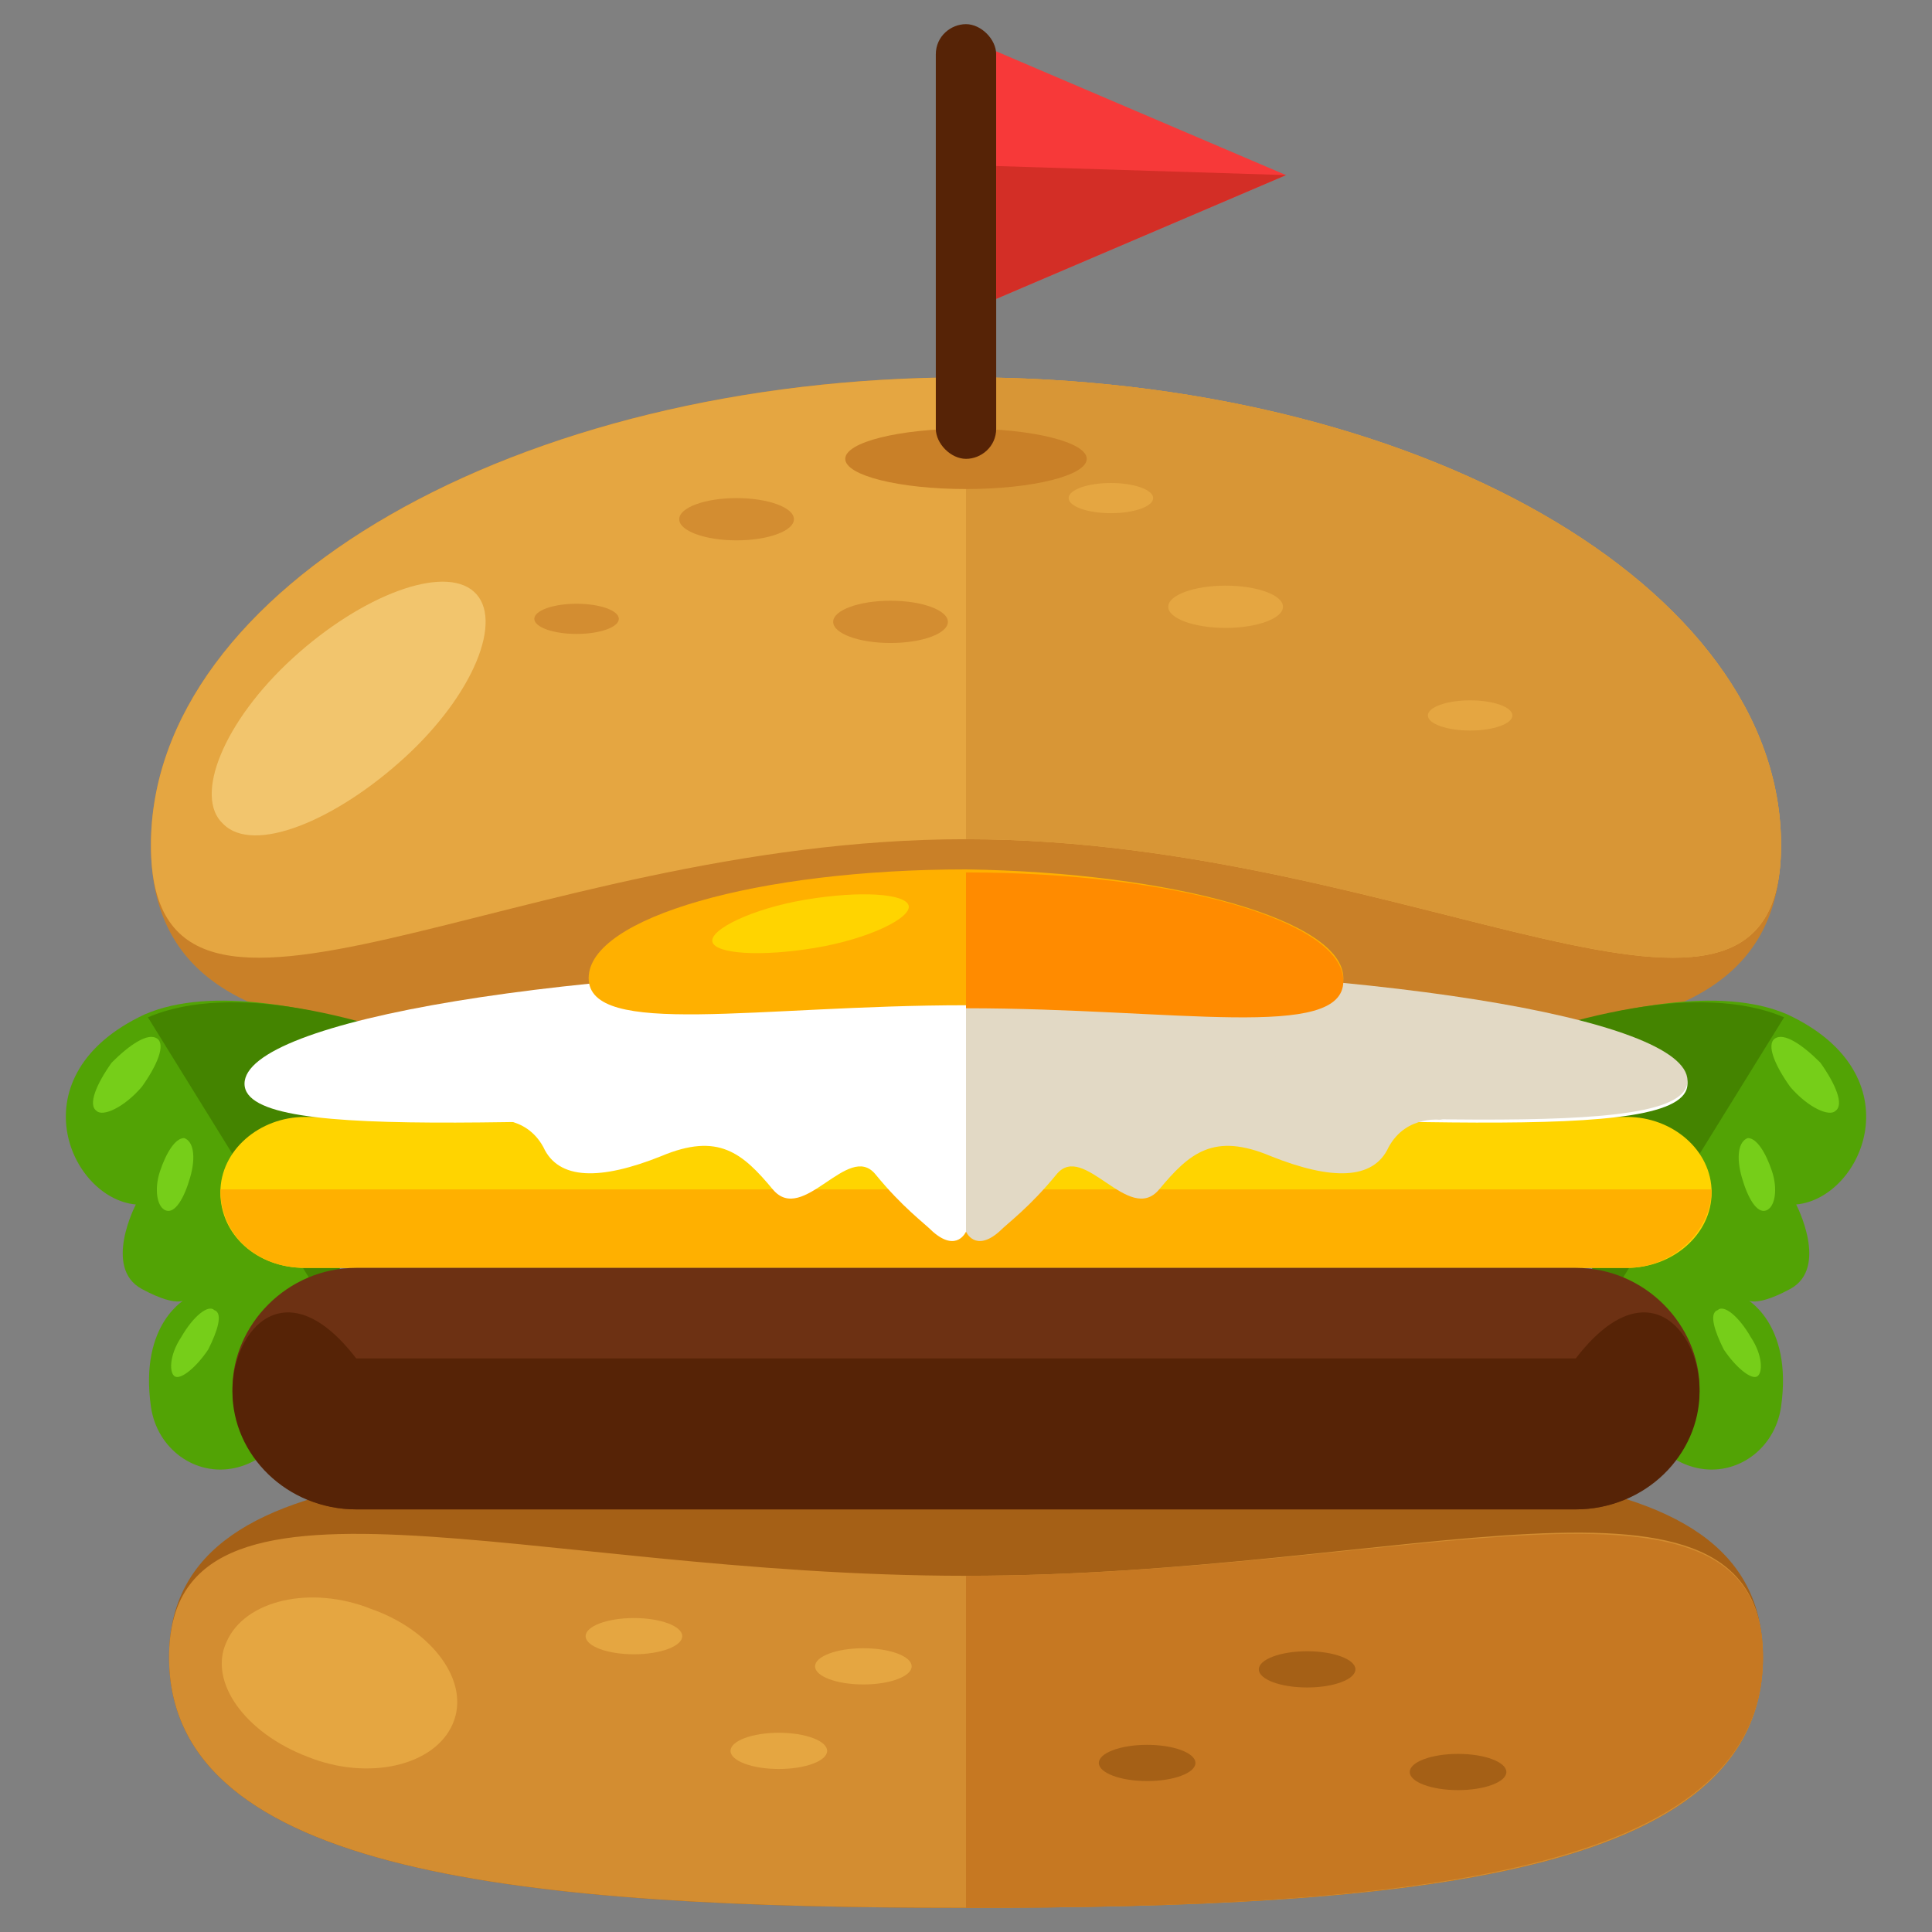 <?xml version="1.0" encoding="utf-8"?>
<!-- Generator: Adobe Illustrator 16.0.0, SVG Export Plug-In . SVG Version: 6.00 Build 0)  -->
<!DOCTYPE svg PUBLIC "-//W3C//DTD SVG 1.1//EN" "http://www.w3.org/Graphics/SVG/1.1/DTD/svg11.dtd">
<svg version="1.1" id="Layer_1" xmlns="http://www.w3.org/2000/svg" xmlns:xlink="http://www.w3.org/1999/xlink" x="0px" y="0px"
	 width="64px" height="64px" viewBox="0 0 64 64" enable-background="new 0 0 64 64" xml:space="preserve">
<rect x="0" y="0" width="64" height="64" fill="#808080" stroke="none"/>
<g>
	<g>
		<g>
			<g>
				<g>
					<path fill="#C98028" d="M59,28c0,8.5-12.1,6.2-27,6.2S5,36.5,5,28c0-8.5,12.1-15.5,27-15.5S59,19.4,59,28z"/>
					<path fill="#E5A641" d="M59,28c0,8.5-12.1-0.2-27-0.2S5,36.5,5,28c0-8.5,12.1-15.5,27-15.5S59,19.4,59,28z"/>
					<path fill="#D89636" d="M32,12.5c14.9,0,27,6.9,27,15.5c0,8.5-12.1-0.2-27-0.2"/>
					<ellipse fill="#D38D31" cx="24.4" cy="17.2" rx="1.9" ry="0.7"/>
					<ellipse fill="#D38D31" cx="29.5" cy="20.6" rx="1.9" ry="0.7"/>
					<ellipse fill="#E5A641" cx="40.6" cy="20.1" rx="1.9" ry="0.7"/>
					<ellipse fill="#E5A641" cx="36.8" cy="16.5" rx="1.4" ry="0.5"/>
					<ellipse fill="#E5A641" cx="48.7" cy="23.7" rx="1.4" ry="0.5"/>
					<ellipse fill="#D38D31" cx="19.1" cy="20.5" rx="1.4" ry="0.5"/>
				</g>
				<path fill="#F2C56D" d="M15.7,19.6c1,0.9,0,3.4-2.3,5.5c-2.3,2.1-5,3.2-6,2.2c-1-0.9,0-3.4,2.3-5.5S14.7,18.7,15.7,19.6z"/>
			</g>
			<g>
				<g>
					<path fill="#52A305" d="M18.4,36.4c0,0-9.2-4.7-13.6-2.8c-4.3,2-2.5,6.1-0.3,6.3c0,0-1.1,2.1,0.2,2.8s1.5,0.3,1.5,0.3
						s-1.6,0.8-1.2,3.6s5.1,3.7,5.9-3.3c0.5-4.3,6-5.8,6-5.8l2.8-0.2L18.4,36.4z"/>
					<path fill="#448400" d="M10.9,43.4c0.5-4.3,6-5.8,6-5.8l2.8-0.2l-1.2-1c0,0-4.4-2.3-8.6-3c-1.8-0.3-3.6-0.3-5,0.3"/>
					<path fill="#76CE19" d="M5.2,34.4c0.3,0.2,0,0.9-0.5,1.6c-0.6,0.7-1.3,1-1.5,0.8c-0.3-0.2,0-0.9,0.5-1.6
						C4.3,34.6,4.9,34.2,5.2,34.4z"/>
					<path fill="#76CE19" d="M6.1,37.7c0.3,0.1,0.4,0.6,0.2,1.3c-0.2,0.7-0.5,1.2-0.8,1.1s-0.4-0.7-0.2-1.3
						C5.5,38.2,5.8,37.7,6.1,37.7z"/>
					<path fill="#76CE19" d="M7.1,43.4c0.3,0.1,0.1,0.7-0.2,1.3c-0.4,0.6-0.9,1-1.1,0.9c-0.2-0.1-0.2-0.7,0.2-1.3
						C6.4,43.6,6.9,43.2,7.1,43.4z"/>
				</g>
				<g>
					<path fill="#52A305" d="M45.6,36.4c0,0,9.2-4.7,13.6-2.8c4.3,2,2.5,6.1,0.3,6.3c0,0,1.1,2.1-0.2,2.8s-1.5,0.3-1.5,0.3
						s1.6,0.8,1.2,3.6s-5.1,3.7-5.9-3.3c-0.5-4.3-6-5.8-6-5.8l-2.8-0.2L45.6,36.4z"/>
					<path fill="#448400" d="M53.1,43.4c-0.5-4.3-6-5.8-6-5.8l-2.8-0.2l1.2-1c0,0,4.4-2.3,8.6-3c1.8-0.3,3.6-0.3,5,0.3"/>
					<path fill="#76CE19" d="M58.8,34.4c-0.3,0.2,0,0.9,0.5,1.6c0.6,0.7,1.3,1,1.5,0.8c0.3-0.2,0-0.9-0.5-1.6
						C59.7,34.6,59.1,34.2,58.8,34.4z"/>
					<path fill="#76CE19" d="M57.9,37.7c-0.3,0.1-0.4,0.6-0.2,1.3c0.2,0.7,0.5,1.2,0.8,1.1c0.3-0.1,0.4-0.7,0.2-1.3
						C58.5,38.2,58.2,37.7,57.9,37.7z"/>
					<path fill="#76CE19" d="M56.9,43.4c-0.3,0.1-0.1,0.7,0.2,1.3c0.4,0.6,0.9,1,1.1,0.9c0.2-0.1,0.2-0.7-0.2-1.3
						C57.6,43.6,57.1,43.2,56.9,43.4z"/>
				</g>
			</g>
			<path fill="#A56016" d="M58.4,54.9c0,7.3-11.8,8.3-26.4,8.3c-14.6,0-26.4-1.1-26.4-8.3s11.8-6.4,26.4-6.4
				C46.6,48.5,58.4,47.6,58.4,54.9z"/>
			<path fill="#D38D31" d="M58.4,54.9c0,7.3-11.8,8.3-26.4,8.3c-14.6,0-26.4-1.1-26.4-8.3s11.8-2.7,26.4-2.7
				C46.6,52.2,58.4,47.6,58.4,54.9z"/>
			<path fill="#C67822" d="M32,52.2c14.6,0,26.4-4.5,26.4,2.7S46.6,63.2,32,63.2"/>
			<g>
				<path fill="#FFD400" d="M56.7,39.5c0,1.4-1.3,2.5-2.8,2.5H10.1c-1.6,0-2.8-1.1-2.8-2.5l0,0c0-1.4,1.3-2.5,2.8-2.5h43.8
					C55.4,37,56.7,38.1,56.7,39.5L56.7,39.5z"/>
				<path fill="#FFB000" d="M56.7,39.4L56.7,39.4c0,1.4-1.3,2.6-2.8,2.6H10.1c-1.6,0-2.8-1.1-2.8-2.6l0,0"/>
			</g>
			<g>
				<path fill="#6D3113" d="M56.3,46c0,2.1-1.8,4-4.1,4H11.8c-2.3,0-4.1-1.9-4.1-4l0,0c0-2.1,1.8-4,4.1-4h40.4
					C54.5,42,56.3,43.9,56.3,46L56.3,46z"/>
				<path fill="#562306" d="M56.3,46.1c0,2.1-1.8,3.9-4.1,3.9H11.8c-2.3,0-4.1-1.8-4.1-3.9l0,0c0-2.1,1.8-4.1,4.1-1.1h40.4
					C54.5,42,56.3,44,56.3,46.1L56.3,46.1z"/>
			</g>
			<g>
				<path fill="#FFFFFF" d="M55.9,35.9c0,2.1-10.7,1-23.9,1S8.1,38,8.1,35.9C8.1,33.8,18.8,32,32,32S55.9,33.8,55.9,35.9z"/>
				<path fill="#E2D9C5" d="M32,32c13.2,0,23.9,1.7,23.9,3.8c0,2.1-10.7,1-23.9,1"/>
			</g>
			<g>
				<path fill="#FFB000" d="M44.5,32.4c0,2-5.6,0.9-12.5,0.9c-6.9,0-12.5,1.1-12.5-0.9c0-2,5.6-3.6,12.5-3.6
					C38.9,28.9,44.5,30.5,44.5,32.4z"/>
				<path fill="#FF8B00" d="M32,28.9c6.9,0,12.5,1.6,12.5,3.6c0,2-5.6,0.9-12.5,0.9"/>
			</g>
			<path fill="#E5A641" d="M15,57.1c-0.6,1.4-2.8,1.9-4.8,1.1c-2.1-0.8-3.3-2.5-2.7-3.8c0.6-1.4,2.8-1.9,4.8-1.1
				C14.3,54,15.6,55.7,15,57.1z"/>
			<path fill="#FFD400" d="M30.1,30c0.1,0.4-1.3,1.1-3.1,1.4c-1.8,0.3-3.3,0.2-3.4-0.2c-0.1-0.4,1.3-1.1,3.1-1.4
				C28.5,29.5,30,29.6,30.1,30z"/>
			<path fill="#FFFFFF" d="M16.2,37.1c0,0,1.2-0.2,1.8,0.9c0.5,1.1,1.9,1.1,3.9,0.3c1.9-0.8,2.7-0.1,3.7,1.1c1,1.2,2.5-1.6,3.4-0.5
				s1.6,1.6,1.9,1.9c0.8,0.7,1.1,0,1.1,0v-4.9L21.8,35l-3,1.2L16.2,37.1z"/>
			<path fill="#E2D9C5" d="M47.8,37.1c0,0-1.2-0.2-1.8,0.9c-0.5,1.1-1.9,1.1-3.9,0.3c-1.9-0.8-2.7-0.1-3.7,1.1
				c-1,1.2-2.5-1.6-3.4-0.5s-1.6,1.6-1.9,1.9c-0.8,0.7-1.1,0-1.1,0v-4.9L42.2,35l3,1.2L47.8,37.1z"/>
		</g>
		<ellipse fill="#C98028" cx="32" cy="15.2" rx="4" ry="1"/>
		<path fill="#562306" d="M33,14.2c0,0.6-0.5,1-1,1l0,0c-0.5,0-1-0.5-1-1V1.8c0-0.6,0.5-1,1-1l0,0c0.5,0,1,0.5,1,1V14.2z"/>
		<polygon fill="#F73939" points="33,1.7 33,9.9 42.6,5.8 		"/>
		<polygon fill="#D32E26" points="33,5.5 33,9.9 42.6,5.8 		"/>
	</g>
	<ellipse fill="#E5A641" cx="21" cy="54.2" rx="1.6" ry="0.6"/>
	<ellipse fill="#E5A641" cx="25.8" cy="58" rx="1.6" ry="0.6"/>
	<ellipse fill="#E5A641" cx="28.6" cy="55.2" rx="1.6" ry="0.6"/>
	<ellipse fill="#A56016" cx="43.3" cy="55.3" rx="1.6" ry="0.6"/>
	<ellipse fill="#A56016" cx="38" cy="58.4" rx="1.6" ry="0.6"/>
	<ellipse fill="#A56016" cx="48.3" cy="58.7" rx="1.6" ry="0.6"/>
</g>
</svg>

